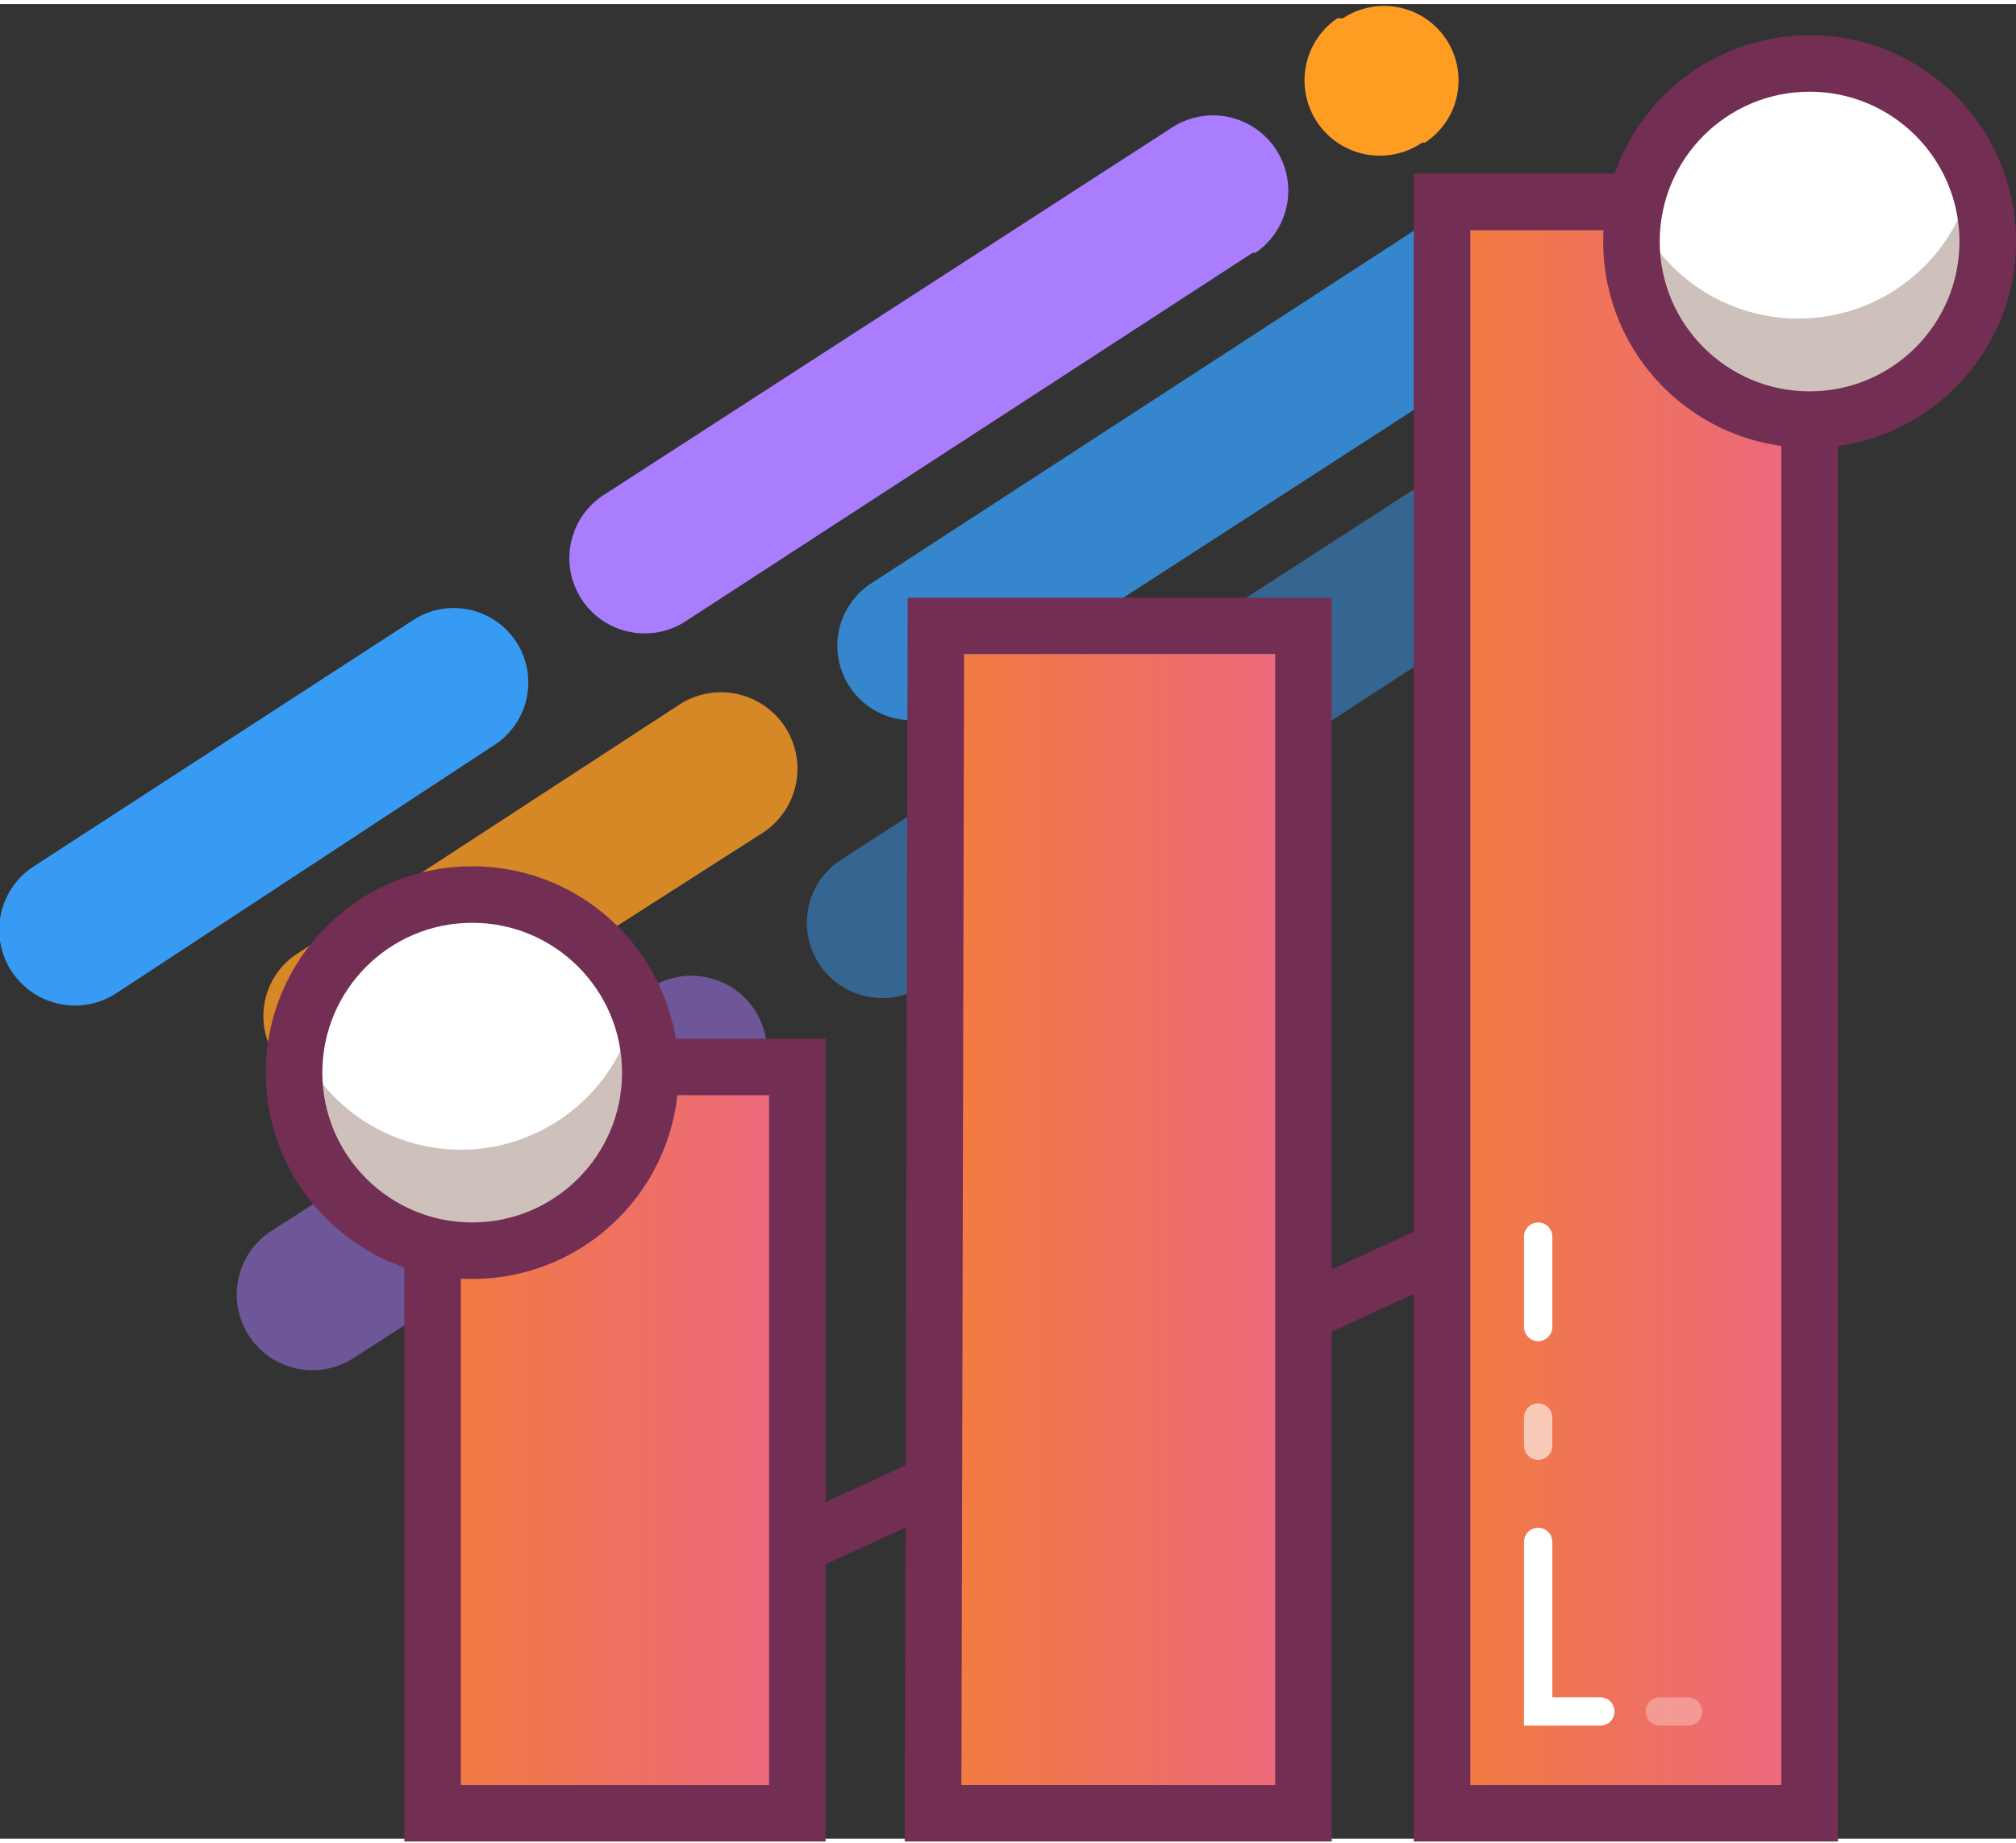 <svg xmlns:xlink="http://www.w3.org/1999/xlink" xmlns="http://www.w3.org/2000/svg" class="h-24" viewBox="0 0 71.3 64.9" width="105" height="96">
  <rect x="0" y="0" width="71.3" height="64.9" fill="#333333" stroke="none"/>
  <defs>
    <linearGradient id="lukaszadam_gradient" x1="51.7" y1="34.7" x2="63.3" y2="34.7" gradientUnits="userSpaceOnUse">
      <stop offset="0" stop-color="#f27b40"/>
      <stop offset="1" stop-color="#ec697d"/>
    </linearGradient>
    <linearGradient id="lukaszadam_gradient-2" x1="33.9" y1="43" x2="45.5" y2="43" xlink:href="#lukaszadam_gradient"/>
    <linearGradient id="lukaszadam_gradient-3" x1="15.7" y1="50.5" x2="27.4" y2="50.5" xlink:href="#lukaszadam_gradient"/>
    <style>
      .cls-12,.cls-17{fill:none;strokeMiterlimit:10}.cls-12{stroke:#732e54;stroke-width:2px}.cls-17{stroke-linecap:round}.cls-10{fill:#fff}.cls-15{fill:#cec1bc;fill-rule:evenodd}.cls-17{stroke:#fff}
    </style>
  </defs>
  <g id="Layer_2" data-name="Layer 2">
    <g id="Layer_1-2" data-name="Layer 1">
      <path d="m53.8 11.9-20.1 13a2.6 2.6 0 1 1-2.9-4.4l20-13a2.6 2.6 0 0 1 3 4.4z" opacity=".8" fill="#389BF3"/>
      <path d="M27 29.3 13.4 38a2.6 2.6 0 1 1-2.9-4.4L24 24.8a2.6 2.6 0 0 1 3 4.5z" fill="#FF9D23" opacity=".8"/>
      <path d="m44.3 8.8-20 13a2.6 2.6 0 1 1-3-4.4l20.1-13a2.6 2.6 0 1 1 3 4.4z" fill="#AA7DFF"/>
      <path d="M17.5 26.2 4.1 35a2.6 2.6 0 0 1-2.9-4.5l13.4-8.7a2.6 2.6 0 1 1 2.9 4.4z" fill="#389BF3"/>
      <path d="M50.4 4.9h-.1a2.6 2.6 0 0 1-3-4.4h.2a2.6 2.6 0 0 1 2.9 4.4z" fill="#FF9D23"/>
      <path d="m52.7 21.7-20 13a2.6 2.6 0 0 1-3-4.4l20.1-13a2.6 2.6 0 0 1 3 4.5z" opacity=".5" fill="#389BF3"/>
      <path d="m26 39.2-13.5 8.7a2.6 2.6 0 1 1-2.9-4.5L23 34.8a2.6 2.6 0 0 1 2.9 4.5z" opacity=".5" fill="#AA7DFF"/>
      <path d="M58.8 17.8h-.1a2.6 2.6 0 0 1-3-4.4h.2a2.6 2.6 0 1 1 2.9 4.4z" opacity=".5" fill="#FF9D23"/>
      <path stroke-linecap="round" stroke="#732E54" stroke-width="2" fill="none" stroke-miterlimit="10" d="M17 59.7 55.5 42"/>
      <path class="cls-10" d="M33.9 21.2h11.5v38.3H34z" fill="#FFF"/>
      <path fill="url(&quot;#lukaszadam_gradient&quot;)" d="M51.7 6.3h11.6v56.9H51.7z"/>
      <path class="cls-12" d="M51 7H64v57H51z" stroke="#732E54" fill="none" stroke-width="2"/>
      <path fill="url(&quot;#lukaszadam_gradient-2&quot;)" d="M33.9 23h11.6v40H33.9z"/>
      <path class="cls-12" d="M33.1 22h13v42H33z" stroke="#732E54" fill="none" stroke-width="2"/>
      <path fill="url(&quot;#lukaszadam_gradient-3&quot;)" d="M15.7 37.4h11.7v26.3H15.7z"/>
      <path class="cls-12" d="M15.3 37.6h12.9V64H15.3z" stroke="#732E54" fill="none" stroke-width="2"/>
      <circle class="cls-10" cx="63.4" cy="7.8" r="6.3" fill="#FFF"/>
      <path class="cls-15" d="M69.9 8a6.3 6.3 0 1 1-12.6 0 5.8 5.8 0 0 1 .2-1.6 6.3 6.3 0 0 0 12.2 0 6.7 6.7 0 0 1 .2 1.7z" fill="#CEC1BC"/>
      <circle class="cls-12" cx="64" cy="8.4" r="6.3" stroke="#732E54" fill="none" stroke-width="2"/>
      <circle class="cls-10" cx="16.1" cy="37.2" r="6.3" fill="#FFF"/>
      <path class="cls-15" d="M22.6 37.4a6.3 6.3 0 0 1-12.6 0 5.4 5.4 0 0 1 .2-1.6 6.3 6.3 0 0 0 12.2 0 6.2 6.2 0 0 1 .2 1.6z" fill="#CEC1BC"/>
      <circle class="cls-12" cx="16.7" cy="37.8" r="6.3" stroke="#732E54" fill="none" stroke-width="2"/>
      <path opacity=".3" stroke="#FFF" stroke-linecap="round" fill="none" stroke-miterlimit="10" d="M58.7 60.4h1"/>
      <path class="cls-17" d="M54.4 54.4v6h2.2" stroke="#FFF" fill="none"/>
      <path opacity=".6" stroke="#FFF" stroke-linecap="round" fill="none" stroke-miterlimit="10" d="M54.4 50V51"/>
      <path class="cls-17" d="M54.4 43.6v3.2" stroke="#FFF" fill="none"/>
    </g>
  </g>
</svg>
